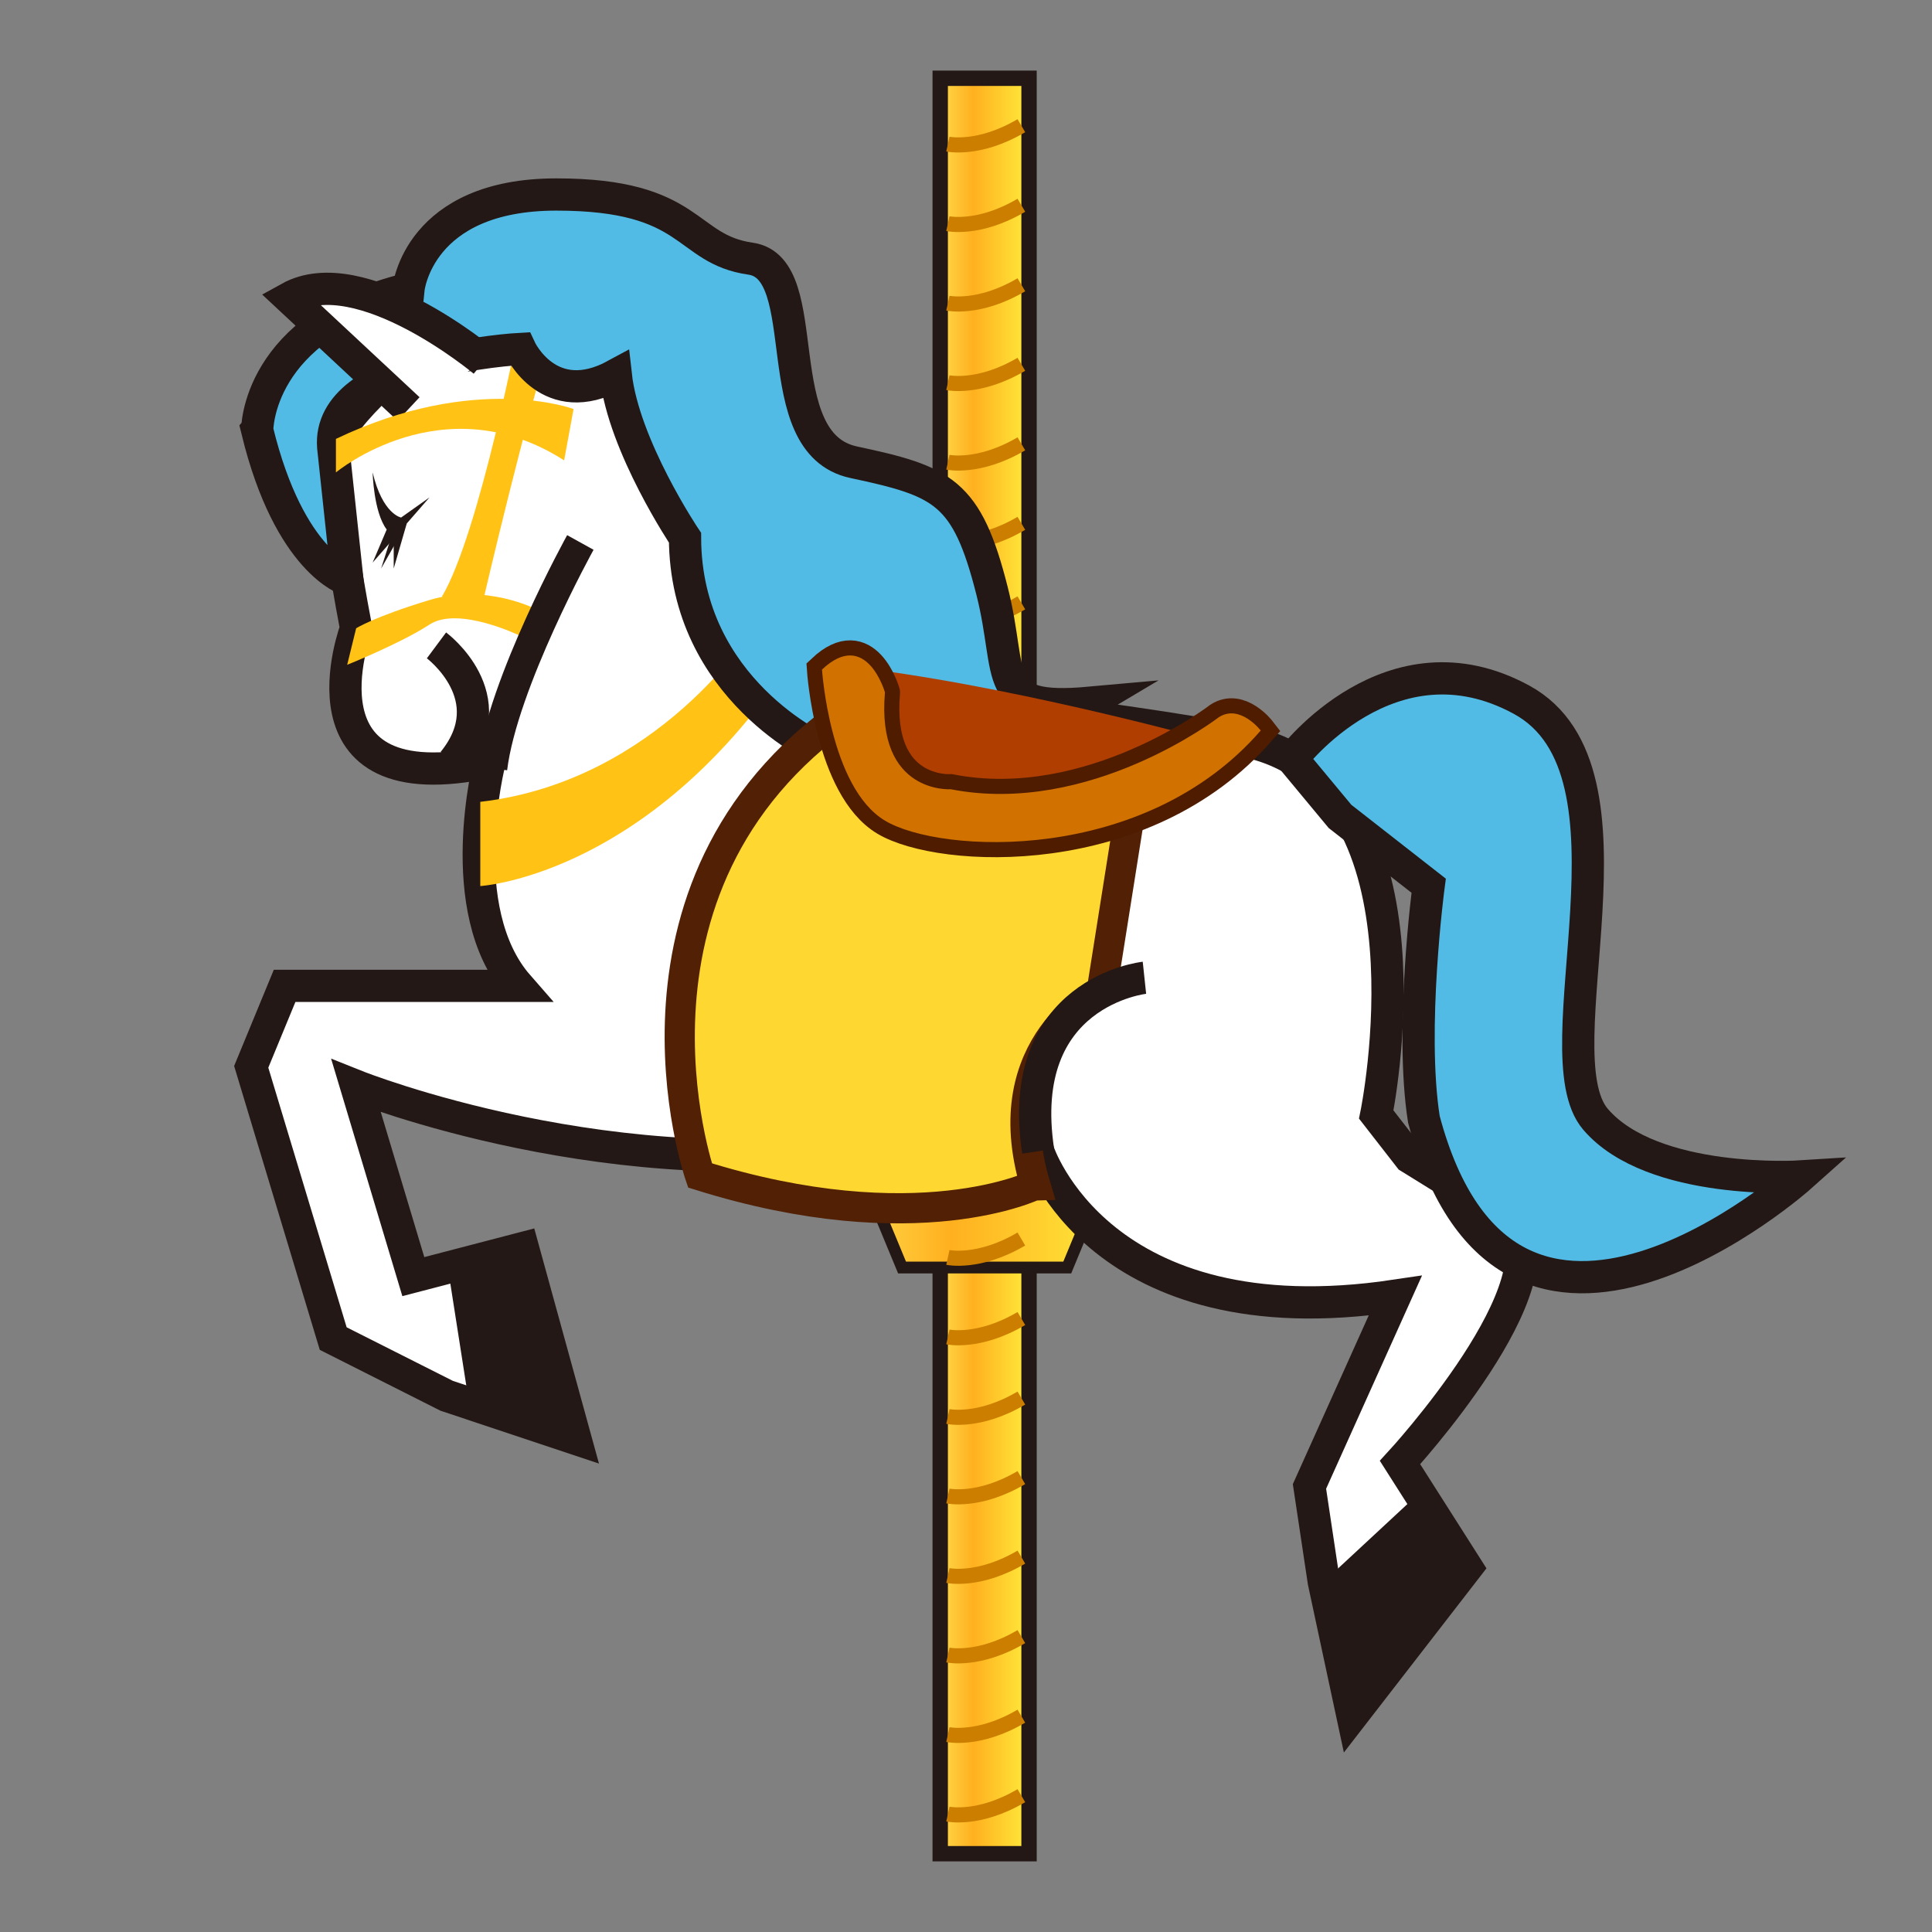 <?xml version="1.0" encoding="utf-8"?>
<!-- Generator: Adobe Illustrator 15.0.2, SVG Export Plug-In . SVG Version: 6.00 Build 0)  -->
<!DOCTYPE svg PUBLIC "-//W3C//DTD SVG 1.1//EN" "http://www.w3.org/Graphics/SVG/1.1/DTD/svg11.dtd">
<svg version="1.1" id="レイヤー_1" xmlns="http://www.w3.org/2000/svg" xmlns:xlink="http://www.w3.org/1999/xlink" x="0px"
	 y="0px" width="64px" height="64px" viewBox="0 0 64 64" enable-background="new 0 0 64 64" xml:space="preserve">
<rect x="0" y="0" width="64" height="64" fill="#808080" stroke="none"/>
<g>
	<g>
		
			<rect x="31.4" y="2.847" fill="none" stroke="#231815" stroke-width="1.017" stroke-miterlimit="10" width="2.434" height="58.305"/>
		<linearGradient id="SVGID_1_" gradientUnits="userSpaceOnUse" x1="30.584" y1="32" x2="34.335" y2="32">
			<stop  offset="0" style="stop-color:#FFEE5F"/>
			<stop  offset="0.442" style="stop-color:#FFB01F"/>
			<stop  offset="1" style="stop-color:#FFF23F"/>
		</linearGradient>
		<rect x="31.4" y="2.847" fill-rule="evenodd" clip-rule="evenodd" fill="url(#SVGID_1_)" width="2.434" height="58.305"/>
	</g>
	<g>
		<polygon fill="none" stroke="#231815" stroke-width="0.782" stroke-miterlimit="10" points="35.224,41.792 30.012,41.792 
			29.012,39.376 36.224,39.376 		"/>
		<linearGradient id="SVGID_2_" gradientUnits="userSpaceOnUse" x1="26.591" y1="40.584" x2="37.708" y2="40.584">
			<stop  offset="0" style="stop-color:#FFEE5F"/>
			<stop  offset="0.442" style="stop-color:#FFB01F"/>
			<stop  offset="1" style="stop-color:#FFF23F"/>
		</linearGradient>
		<polygon fill-rule="evenodd" clip-rule="evenodd" fill="url(#SVGID_2_)" points="35.224,41.792 30.012,41.792 29.012,39.376 
			36.224,39.376 		"/>
	</g>
	<path fill-rule="evenodd" clip-rule="evenodd" fill="#FFFFFF" stroke="#231815" stroke-width="1.068" stroke-miterlimit="10" d="
		M13.849,11.654c0,0-2.622,2.054-2.811,3.159c-0.188,1.105,0.759,6,0.759,6s-2.212,5.846,4.421,4.423c0,0-1.263,4.897,0.947,7.422
		H9.428L8.322,35.34l2.716,9.002l3.758,1.895l4.265,1.422l-1.738-6.316l-3.631,0.947l-1.895-6.316c0,0,8.684,3.473,17.527,1.895
		l5.067,0.268c0,0,2.019,6.248,11.829,4.785l-2.842,6.318l0.474,3.156l0.947,4.422l3.79-4.895l-2.211-3.475c0,0,5.527-6,3.633-8.055
		l-3.316-2.053l-1.105-1.42c0,0,2.21-10.738-4.105-12.317c0,0-12.476-2.371-15.95-0.948c0,0-2.841-2.526-1.578-6.948
		C23.956,16.707,22.534,5.652,13.849,11.654z"/>
	<g>
		<path fill-rule="evenodd" clip-rule="evenodd" fill="none" stroke="#CC7E00" stroke-width="0.5" stroke-miterlimit="10" d="
			M31.4,4.774c0,0,1.018,0.224,2.434-0.61"/>
		<path fill-rule="evenodd" clip-rule="evenodd" fill="none" stroke="#CC7E00" stroke-width="0.5" stroke-miterlimit="10" d="
			M31.4,7.409c0,0,1.018,0.224,2.434-0.61"/>
		<path fill-rule="evenodd" clip-rule="evenodd" fill="none" stroke="#CC7E00" stroke-width="0.5" stroke-miterlimit="10" d="
			M31.4,10.043c0,0,1.018,0.224,2.434-0.61"/>
		<path fill-rule="evenodd" clip-rule="evenodd" fill="none" stroke="#CC7E00" stroke-width="0.5" stroke-miterlimit="10" d="
			M31.4,12.677c0,0,1.018,0.224,2.434-0.61"/>
		<path fill-rule="evenodd" clip-rule="evenodd" fill="none" stroke="#CC7E00" stroke-width="0.5" stroke-miterlimit="10" d="
			M31.4,15.312c0,0,1.018,0.223,2.434-0.61"/>
		<path fill-rule="evenodd" clip-rule="evenodd" fill="none" stroke="#CC7E00" stroke-width="0.5" stroke-miterlimit="10" d="
			M31.4,17.946c0,0,1.018,0.223,2.434-0.61"/>
		<path fill-rule="evenodd" clip-rule="evenodd" fill="none" stroke="#CC7E00" stroke-width="0.5" stroke-miterlimit="10" d="
			M31.4,20.58c0,0,1.018,0.223,2.434-0.61"/>
		<path fill-rule="evenodd" clip-rule="evenodd" fill="none" stroke="#CC7E00" stroke-width="0.5" stroke-miterlimit="10" d="
			M31.4,23.214c0,0,1.018,0.223,2.434-0.61"/>
		<path fill-rule="evenodd" clip-rule="evenodd" fill="none" stroke="#CC7E00" stroke-width="0.5" stroke-miterlimit="10" d="
			M31.4,25.849c0,0,1.018,0.223,2.434-0.61"/>
		<path fill-rule="evenodd" clip-rule="evenodd" fill="none" stroke="#CC7E00" stroke-width="0.5" stroke-miterlimit="10" d="
			M31.4,28.483c0,0,1.018,0.223,2.434-0.61"/>
		<path fill-rule="evenodd" clip-rule="evenodd" fill="none" stroke="#CC7E00" stroke-width="0.5" stroke-miterlimit="10" d="
			M31.4,31.117c0,0,1.018,0.223,2.434-0.61"/>
		<path fill-rule="evenodd" clip-rule="evenodd" fill="none" stroke="#CC7E00" stroke-width="0.5" stroke-miterlimit="10" d="
			M31.4,33.751c0,0,1.018,0.224,2.434-0.61"/>
		<path fill-rule="evenodd" clip-rule="evenodd" fill="none" stroke="#CC7E00" stroke-width="0.5" stroke-miterlimit="10" d="
			M31.4,36.386c0,0,1.018,0.223,2.434-0.61"/>
		<path fill-rule="evenodd" clip-rule="evenodd" fill="none" stroke="#CC7E00" stroke-width="0.5" stroke-miterlimit="10" d="
			M31.4,39.02c0,0,1.018,0.224,2.434-0.61"/>
		<path fill-rule="evenodd" clip-rule="evenodd" fill="none" stroke="#CC7E00" stroke-width="0.5" stroke-miterlimit="10" d="
			M31.4,41.654c0,0,1.018,0.223,2.434-0.61"/>
		<path fill-rule="evenodd" clip-rule="evenodd" fill="none" stroke="#CC7E00" stroke-width="0.5" stroke-miterlimit="10" d="
			M31.4,44.288c0,0,1.018,0.223,2.434-0.61"/>
		<path fill-rule="evenodd" clip-rule="evenodd" fill="none" stroke="#CC7E00" stroke-width="0.5" stroke-miterlimit="10" d="
			M31.4,46.923c0,0,1.018,0.223,2.434-0.61"/>
		<path fill-rule="evenodd" clip-rule="evenodd" fill="none" stroke="#CC7E00" stroke-width="0.5" stroke-miterlimit="10" d="
			M31.4,49.557c0,0,1.018,0.223,2.434-0.61"/>
		<path fill-rule="evenodd" clip-rule="evenodd" fill="none" stroke="#CC7E00" stroke-width="0.5" stroke-miterlimit="10" d="
			M31.4,52.191c0,0,1.018,0.223,2.434-0.61"/>
		<path fill-rule="evenodd" clip-rule="evenodd" fill="none" stroke="#CC7E00" stroke-width="0.5" stroke-miterlimit="10" d="
			M31.4,54.825c0,0,1.018,0.223,2.434-0.61"/>
		<path fill-rule="evenodd" clip-rule="evenodd" fill="none" stroke="#CC7E00" stroke-width="0.5" stroke-miterlimit="10" d="
			M31.4,57.46c0,0,1.018,0.223,2.434-0.61"/>
		<path fill-rule="evenodd" clip-rule="evenodd" fill="none" stroke="#CC7E00" stroke-width="0.5" stroke-miterlimit="10" d="
			M31.4,60.094c0,0,1.018,0.223,2.434-0.61"/>
	</g>
	<path fill-rule="evenodd" clip-rule="evenodd" fill="#FFC215" d="M15.91,29.352c0,0,5.276-0.306,9.902-6.88l-0.875-1.618
		c0,0-3.117,5.021-9.027,5.708V29.352z"/>
	<path fill-rule="evenodd" clip-rule="evenodd" fill="#FFC215" d="M14.633,19.774h1.401c0,0,1.387-5.962,2.396-9.149h-1.198
		C17.231,10.625,15.891,17.674,14.633,19.774z"/>
	<path fill-rule="evenodd" clip-rule="evenodd" fill="#51BBE5" stroke="#231815" stroke-width="1.068" stroke-miterlimit="10" d="
		M42.805,25.136c0,0,3.259-4.324,7.602-1.955c4.342,2.369,0.553,11.687,2.447,13.897s6.79,1.895,6.79,1.895
		s-9.674,8.643-12.476-1.895c-0.473-3,0.158-7.738,0.158-7.738l-2.936-2.295L42.805,25.136z"/>
	<path fill-rule="evenodd" clip-rule="evenodd" fill="#51BBE5" stroke="#231815" stroke-width="1.068" stroke-miterlimit="10" d="
		M13.533,9.568c0,0,0.316-3.125,4.896-3.125c4.579,0,4.223,1.81,6.435,2.126c2.211,0.316,0.453,6.11,3.415,6.743
		c2.961,0.632,3.752,0.963,4.586,4.27c0.717,2.846-0.1,3.999,3.236,3.698c0,0-3.886,2.327-6.737-0.077l-2.137,1.654
		c0,0-4.521-1.999-4.535-7.044c0,0-2.032-3.026-2.294-5.391c-2.21,1.202-3.167-0.863-3.167-0.863s-6.427,0.339-6.193,3.254
		l0.469,4.39c0,0-1.921-0.566-2.987-4.947C8.521,14.255,8.48,10.799,13.533,9.568z"/>
	<path fill-rule="evenodd" clip-rule="evenodd" fill="#FFD731" stroke="#512005" stroke-miterlimit="10" d="M23.188,38.938
		c0,0-3.438-9.938,5.25-15.625l9.297,1.697l-1.245,7.856c0,0-3.593,1.696-2.197,6.384C34.292,39.25,30.375,41.188,23.188,38.938z"/>
	<path fill-rule="evenodd" clip-rule="evenodd" fill="#AF3E00" d="M40.515,24.645c0,0-6.223-1.755-11.573-2.465
		c0,0-0.663,4.1,2.764,4.553C35.131,27.185,38.277,25.983,40.515,24.645z"/>
	<g>
		<path fill="none" stroke="#4F1C00" stroke-miterlimit="10" d="M27.23,22.18c0,0,0.256,3.906,2.086,5.005
			c1.829,1.099,8.592,1.46,12.447-2.986c0,0-0.689-0.892-1.389-0.439c0,0-4.265,3.284-8.88,2.385c0,0-2.47,0.167-2.179-3.209
			C29.316,22.935,28.699,20.793,27.23,22.18z"/>
		<path fill-rule="evenodd" clip-rule="evenodd" fill="#D17200" d="M27.23,22.18c0,0,0.256,3.906,2.086,5.005
			c1.829,1.099,8.592,1.46,12.447-2.986c0,0-0.689-0.892-1.389-0.439c0,0-4.265,3.284-8.88,2.385c0,0-2.47,0.167-2.179-3.209
			C29.316,22.935,28.699,20.793,27.23,22.18z"/>
	</g>
	<path fill-rule="evenodd" clip-rule="evenodd" fill="#FFFFFF" stroke="#231815" stroke-width="1.068" stroke-miterlimit="10" d="
		M16.034,11.97c0,0-4.079-3.414-6.447-2.102l3.947,3.681"/>
	<path fill-rule="evenodd" clip-rule="evenodd" fill="none" stroke="#231815" stroke-width="1.068" stroke-miterlimit="10" d="
		M37.911,32.39c0,0-4.323,0.458-3.52,5.745"/>
	<polygon fill-rule="evenodd" clip-rule="evenodd" fill="#231815" points="14.885,42.309 15.538,46.483 18.429,47.049 
		17.231,41.722 	"/>
	<polygon fill-rule="evenodd" clip-rule="evenodd" fill="#231815" points="43.853,52.395 47.02,49.454 48.59,51.922 45.019,56.534 	
		"/>
	<path fill-rule="evenodd" clip-rule="evenodd" fill="#231815" d="M12.344,15.65c0,0,0.03,1.317,0.466,1.891l-0.466,1.096
		l1.885-2.161l-0.942,0.668C13.287,17.144,12.672,17.038,12.344,15.65z"/>
	<polygon fill-rule="evenodd" clip-rule="evenodd" fill="#231815" points="13.474,17.342 13.042,18.833 13.042,17.53 	"/>
	<polygon fill-rule="evenodd" clip-rule="evenodd" fill="#231815" points="13.042,17.53 12.625,18.833 13.474,17.342 	"/>
	<path fill-rule="evenodd" clip-rule="evenodd" fill="#FFC215" d="M11.501,22.022c0,0,1.771-0.709,2.729-1.334
		s3.002,0.375,3.002,0.375l0.533-0.88c0,0-1.68-0.87-3.535-0.307s-2.432,0.937-2.432,0.937L11.501,22.022z"/>
	<path fill-rule="evenodd" clip-rule="evenodd" fill="#FFC215" d="M11.128,15.65c0,0,3.554-2.962,7.56-0.4L19,13.549
		c0,0-3.244-1.221-7.872,0.99V15.65z"/>
	<path fill-rule="evenodd" clip-rule="evenodd" fill="none" stroke="#231815" stroke-width="1.068" stroke-miterlimit="10" d="
		M14.459,21.379c0,0,2.302,1.711,0.552,3.866"/>
	<path fill-rule="evenodd" clip-rule="evenodd" fill="none" stroke="#231815" stroke-miterlimit="10" d="M19.225,17.97
		c0,0-2.576,4.656-2.922,7.485"/>
</g>
</svg>

